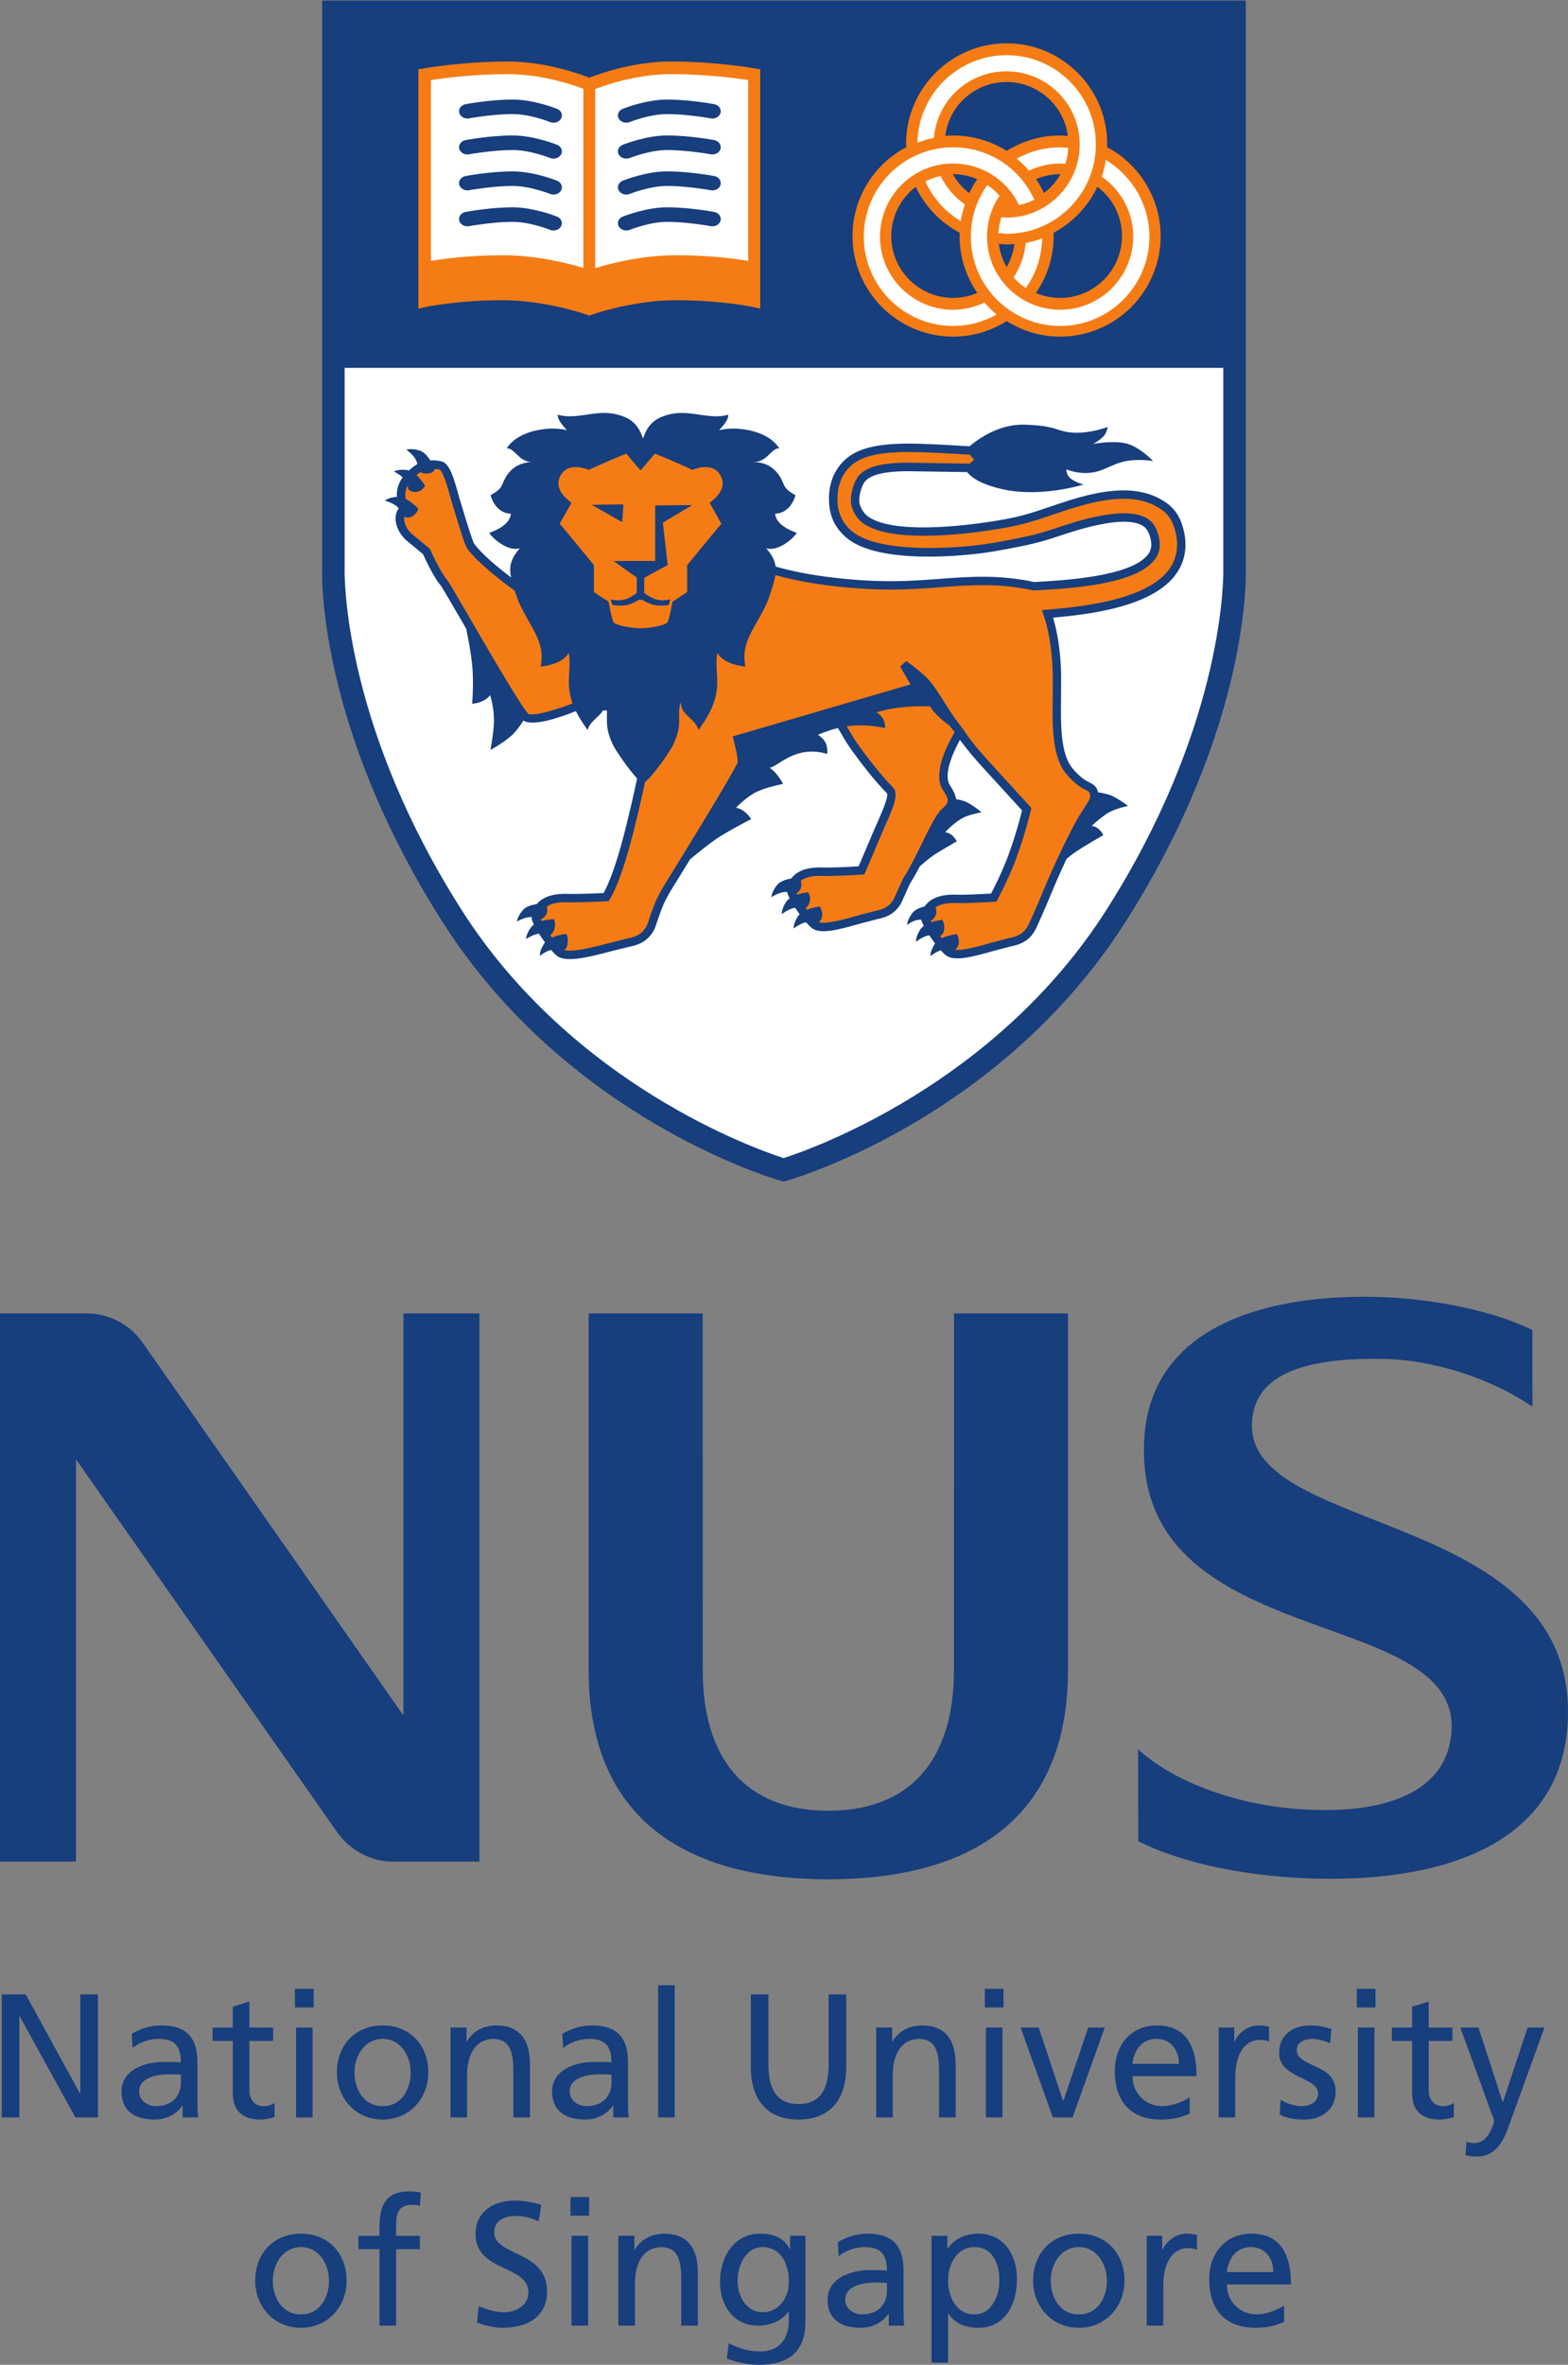 <?xml version="1.0" encoding="UTF-8" standalone="no"?>
<!-- Created with Inkscape (http://www.inkscape.org/) -->

<svg
   version="1.1"
   id="svg2"
   xml:space="preserve"
   width="300.533"
   height="453.04"
   viewBox="0 0 300.533 453.04"
   sodipodi:docname="NUS stack full colour.eps"
   xmlns:inkscape="http://www.inkscape.org/namespaces/inkscape"
   xmlns:sodipodi="http://sodipodi.sourceforge.net/DTD/sodipodi-0.dtd"
   xmlns="http://www.w3.org/2000/svg"
   xmlns:svg="http://www.w3.org/2000/svg"><rect x="0" y="0" width="300.533" height="453.04" fill="#808080" stroke="none"/><defs
     id="defs6" /><sodipodi:namedview
     id="namedview4"
     pagecolor="#ffffff"
     bordercolor="#666666"
     borderopacity="1.0"
     inkscape:pageshadow="2"
     inkscape:pageopacity="0.0"
     inkscape:pagecheckerboard="0" /><g
     id="g8"
     inkscape:groupmode="layer"
     inkscape:label="ink_ext_XXXXXX"
     transform="matrix(1.333,0,0,-1.333,0,453.04)"><g
       id="g10"
       transform="scale(0.1)"><path
         d="m 1607.68,2080.77 c -166.19,-262.08 -441.91,-357.66 -480.26,-369.89 -38.28,12.27 -313.096,107.81 -479.197,369.89 v 0 c -166.485,262.37 -172.551,472.68 -172.551,501.37 0,2.13 0,3.25 0,3.35 0,0 0,136.85 0,298.01 H 1780.12 c 0,-160.9 0,-297.39 0,-297.39 0,-0.11 0.12,-1.31 0.12,-3.46 0,-29.47 -6.13,-239.64 -172.56,-501.88"
         style="fill:#ffffff;fill-opacity:1;fill-rule:nonzero;stroke:none"
         id="path12" /><path
         d="M 2.539,532.266 H 36.98 L 114.949,389.93 h 0.559 V 532.266 H 140.82 V 355.477 H 108.387 L 28.367,500.793 H 27.879 V 355.477 H 2.539 v 176.789"
         style="fill:#173e7d;fill-opacity:1;fill-rule:nonzero;stroke:none"
         id="path14" /><path
         d="m 260.066,405.613 c 0,-19.238 -12.421,-33.945 -35.976,-33.945 -10.86,0 -24.043,7.336 -24.043,21.035 0,22.785 31.914,24.805 44.844,24.805 5.058,0 10.058,-0.477 15.175,-0.477 z m -69.382,49.668 c 9.578,8.098 24.05,13.117 37.441,13.117 23.836,0 31.941,-11.398 31.941,-33.703 -9.355,0.539 -15.957,0.539 -25.332,0.539 -24.539,0 -60,-10.109 -60,-42.531 0,-28.086 19.504,-40.273 47.356,-40.273 21.765,0 34.422,11.925 40.008,19.777 h 0.488 v -16.73 h 22.305 c -0.516,3.82 -1.043,10.644 -1.043,25.332 v 53.437 c 0,35.156 -14.914,53.438 -51.887,53.438 -16.465,0 -30.645,-5.039 -42.539,-12.149 l 1.262,-20.254"
         style="fill:#173e7d;fill-opacity:1;fill-rule:nonzero;stroke:none"
         id="path16" /><path
         d="m 392.742,465.41 h -34.187 v -70.676 c 0,-14.968 9.148,-23.066 20.008,-23.066 7.363,0 12.656,2.277 16.234,4.582 v -20.273 c -5.356,-1.524 -12.649,-3.547 -20.277,-3.547 -24.579,0 -39.754,11.672 -39.754,37.5 v 75.48 h -29.133 v 19.238 h 29.133 v 29.872 l 23.789,7.617 v -37.489 h 34.187 V 465.41"
         style="fill:#173e7d;fill-opacity:1;fill-rule:nonzero;stroke:none"
         id="path18" /><path
         d="m 425.684,355.477 h 23.796 v 129.171 h -23.796 z m 25.332,184.863 h -26.895 v -26.836 h 26.895 v 26.836"
         style="fill:#173e7d;fill-opacity:1;fill-rule:nonzero;stroke:none"
         id="path20" /><path
         d="m 509.727,420.066 c 0,24.504 14.941,48.332 40.527,48.332 25.312,0 40.281,-23.828 40.281,-48.332 0,-23.086 -12.39,-48.398 -40.281,-48.398 -28.078,0 -40.527,25.312 -40.527,48.398 z m -25.305,0 c 0,-36.98 26.828,-67.636 65.832,-67.636 38.738,0 65.574,30.656 65.574,67.636 0,39.27 -26.297,67.618 -65.574,67.618 -39.5,0 -65.832,-28.348 -65.832,-67.618"
         style="fill:#173e7d;fill-opacity:1;fill-rule:nonzero;stroke:none"
         id="path22" /><path
         d="m 647.773,484.648 h 23.036 v -20.566 h 0.468 c 7.11,14.715 24.336,23.602 42.305,23.602 33.43,0 48.398,-20.809 48.398,-55.489 v -76.718 h -23.847 v 66.816 c 0,30.176 -6.543,44.836 -27.332,46.105 -27.082,0 -39.258,-21.777 -39.258,-53.156 v -59.765 h -23.77 v 129.171"
         style="fill:#173e7d;fill-opacity:1;fill-rule:nonzero;stroke:none"
         id="path24" /><path
         d="m 879.199,405.613 c 0,-19.238 -12.402,-33.945 -35.949,-33.945 -10.898,0 -24.102,7.336 -24.102,21.035 0,22.785 31.899,24.805 44.864,24.805 5.051,0 10.117,-0.477 15.187,-0.477 z m -69.414,49.668 c 9.637,8.098 24.09,13.117 37.469,13.117 23.793,0 31.945,-11.398 31.945,-33.703 -9.367,0.539 -15.969,0.539 -25.324,0.539 -24.539,0 -60.02,-10.109 -60.02,-42.531 0,-28.086 19.493,-40.273 47.364,-40.273 21.769,0 34.426,11.925 40,19.777 h 0.508 v -16.73 h 22.277 c -0.488,3.82 -1.008,10.644 -1.008,25.332 v 53.437 c 0,35.156 -14.941,53.438 -51.949,53.438 -16.391,0 -30.57,-5.039 -42.484,-12.149 l 1.222,-20.254"
         style="fill:#173e7d;fill-opacity:1;fill-rule:nonzero;stroke:none"
         id="path26" /><path
         d="m 946.309,545.418 h 23.789 V 355.477 h -23.789 v 189.941"
         style="fill:#173e7d;fill-opacity:1;fill-rule:nonzero;stroke:none"
         id="path28" /><path
         d="m 1216.77,428.641 c 0,-49.637 -25.04,-76.211 -68.59,-76.211 -43.57,0 -68.63,26.574 -68.63,76.211 v 103.625 h 25.34 V 432 c 0,-33.973 10.61,-57.266 43.29,-57.266 32.66,0 43.28,23.293 43.28,57.266 v 100.266 h 25.31 V 428.641"
         style="fill:#173e7d;fill-opacity:1;fill-rule:nonzero;stroke:none"
         id="path30" /><path
         d="m 1259.84,484.648 h 23.03 v -20.566 h 0.51 c 7.14,14.715 24.37,23.602 42.26,23.602 33.48,0 48.44,-20.809 48.44,-55.489 v -76.718 h -23.83 v 66.816 c 0,30.176 -6.56,44.836 -27.38,46.105 -27.05,0 -39.24,-21.777 -39.24,-53.156 v -59.765 h -23.79 v 129.171"
         style="fill:#173e7d;fill-opacity:1;fill-rule:nonzero;stroke:none"
         id="path32" /><path
         d="m 1417.59,484.648 h 23.79 V 355.477 h -23.79 z m 25.34,28.856 h -26.82 v 26.836 h 26.82 v -26.836"
         style="fill:#173e7d;fill-opacity:1;fill-rule:nonzero;stroke:none"
         id="path34" /><path
         d="m 1542.16,355.477 h -28.32 l -46.32,129.171 h 26.03 l 35,-105.382 h 0.47 l 35.68,105.382 h 23.83 l -46.37,-129.171"
         style="fill:#173e7d;fill-opacity:1;fill-rule:nonzero;stroke:none"
         id="path36" /><path
         d="m 1628.32,432.5 c 1.73,16.707 11.34,35.898 34.66,35.898 20.47,0 32.15,-16.21 32.15,-35.898 z m 82.26,-47.891 c -5.84,-4.843 -24.02,-12.941 -39.74,-12.941 -22.54,0 -42.52,17.5 -42.52,43.117 h 92.16 c 0,41.453 -13.92,72.899 -56.99,72.899 -36.44,0 -60.54,-27.118 -60.54,-65.391 0,-41.992 21.03,-69.863 66.87,-69.863 21.27,0 31.68,5.097 40.76,8.351 v 23.828"
         style="fill:#173e7d;fill-opacity:1;fill-rule:nonzero;stroke:none"
         id="path38" /><path
         d="m 1752.4,484.648 h 22.26 v -20.031 h 0.55 c 6.27,13.449 19.96,23.067 33.63,23.067 7.09,0 10.63,-0.782 15.73,-1.805 v -21.262 c -4.34,1.809 -9.14,2.258 -13.21,2.258 -21.25,0 -35.17,-20.254 -35.17,-52.676 v -58.722 h -23.79 v 129.171"
         style="fill:#173e7d;fill-opacity:1;fill-rule:nonzero;stroke:none"
         id="path40" /><path
         d="m 1841.27,380.809 c 9.33,-6.075 22.79,-9.141 29.59,-9.141 10.91,0 24.31,4.582 24.31,18.477 0,23.574 -55.96,21.601 -55.96,57.746 0,26.882 20.02,39.793 45.59,39.793 11.13,0 20.25,-2.332 29.63,-5.039 l -2.03,-20.84 c -5.31,3.363 -19.51,6.593 -25.06,6.593 -12.15,0 -22.77,-5.019 -22.77,-15.73 0,-26.293 55.95,-18.703 55.95,-59.965 0,-27.586 -22.05,-40.273 -45.07,-40.273 -12.15,0 -24.57,1.261 -35.47,7.09 l 1.29,21.289"
         style="fill:#173e7d;fill-opacity:1;fill-rule:nonzero;stroke:none"
         id="path42" /><path
         d="m 1952.4,484.648 h 23.85 V 355.477 h -23.85 z m 25.37,28.856 h -26.84 v 26.836 h 26.84 v -26.836"
         style="fill:#173e7d;fill-opacity:1;fill-rule:nonzero;stroke:none"
         id="path44" /><path
         d="m 2088.38,465.41 h -34.15 v -70.676 c 0,-14.968 9.09,-23.066 19.97,-23.066 7.42,0 12.69,2.277 16.23,4.582 v -20.273 c -5.32,-1.524 -12.66,-3.547 -20.26,-3.547 -24.57,0 -39.76,11.672 -39.76,37.5 v 75.48 h -29.11 v 19.238 h 29.11 v 29.872 l 23.82,7.617 v -37.489 h 34.15 V 465.41"
         style="fill:#173e7d;fill-opacity:1;fill-rule:nonzero;stroke:none"
         id="path46" /><path
         d="m 2108.65,320.566 c 3.05,-1.046 7.09,-2.05 11.15,-2.05 21.25,0 28.34,29.382 28.34,31.894 0,2.754 -3.03,9.363 -4.55,13.692 l -43.81,120.546 h 26.06 l 34.7,-106.906 h 0.47 l 35.51,106.906 h 24.1 l -47.66,-131.964 c -8.84,-24.774 -18.24,-53.418 -49.58,-53.418 -7.64,0 -11.96,1.027 -16.24,1.789 l 1.51,19.511"
         style="fill:#173e7d;fill-opacity:1;fill-rule:nonzero;stroke:none"
         id="path48" /><path
         d="m 392.273,120.77 c 0,24.55 14.942,48.378 40.508,48.378 25.313,0 40.274,-23.828 40.274,-48.378 0,-22.977 -12.403,-48.379 -40.274,-48.379 -28.105,0 -40.508,25.402 -40.508,48.379 z m -25.312,0 c 0,-36.934 26.836,-67.618 65.82,-67.618 38.731,0 65.586,30.684 65.586,67.618 0,39.277 -26.347,67.636 -65.586,67.636 -39.472,0 -65.82,-28.359 -65.82,-67.636"
         style="fill:#173e7d;fill-opacity:1;fill-rule:nonzero;stroke:none"
         id="path50" /><path
         d="M 545.691,166.102 H 515.32 v 19.257 h 30.371 v 11.934 c 0,31.34 8.157,51.867 43.36,51.867 6.078,0 11.133,-0.762 15.89,-1.492 l -0.957,-19.27 c -2.785,1.043 -7.375,1.493 -11.418,1.493 -20.496,0 -23.035,-13.164 -23.035,-30.625 v -13.907 h 34.207 V 166.102 H 569.531 V 56.219 h -23.84 V 166.102"
         style="fill:#173e7d;fill-opacity:1;fill-rule:nonzero;stroke:none"
         id="path52" /><path
         d="m 774.688,206.355 c -12.911,5.063 -20.012,7.395 -33.165,7.395 -14.199,0 -30.898,-5.125 -30.898,-23.605 0,-33.973 75.957,-26.036 75.957,-84.313 0,-37.719 -29.113,-52.68 -64.562,-52.68 -12.383,0 -24.559,3.535 -36.18,7.375 l 2.508,23.504 c 8.586,-3.516 23.808,-8.574 36.718,-8.574 14.446,0 34.688,8.066 34.688,28.887 0,39.492 -75.977,28.547 -75.977,83.554 0,31.391 24.817,48.086 56.75,48.086 11.649,0 25.555,-2.011 37.703,-6.269 l -3.542,-23.36"
         style="fill:#173e7d;fill-opacity:1;fill-rule:nonzero;stroke:none"
         id="path54" /><path
         d="m 821.777,185.359 h 23.836 V 56.219 h -23.836 z m 25.34,28.868 h -26.816 v 26.828 h 26.816 v -26.828"
         style="fill:#173e7d;fill-opacity:1;fill-rule:nonzero;stroke:none"
         id="path56" /><path
         d="m 889.16,185.359 h 23.047 v -20.527 h 0.496 c 7.102,14.719 24.317,23.574 42.277,23.574 33.446,0 48.41,-20.761 48.41,-55.515 V 56.219 h -23.859 v 66.828 c 0,30.176 -6.554,44.832 -27.324,46.101 -27.102,0 -39.258,-21.796 -39.258,-53.191 V 56.219 H 889.16 V 185.359"
         style="fill:#173e7d;fill-opacity:1;fill-rule:nonzero;stroke:none"
         id="path58" /><path
         d="m 1096.55,75.457 c -22.32,0 -35.96,21.27 -35.96,45.617 0,21.965 11.94,48.074 35.96,48.074 25.33,0 37.7,-23.066 37.7,-49.898 0,-24.074 -15.4,-43.793 -37.7,-43.793 z m 61.53,109.902 h -22.05 v -19.257 h -0.49 c -7.08,13.898 -19.72,22.304 -42.54,22.304 -38.99,0 -57.71,-35.468 -57.71,-68.652 0,-33.418 18.19,-63.535 55.15,-63.535 16.5,0 33.22,6.555 43.35,20 h 0.46 V 63.562 c 0,-27.344 -14.91,-44.324 -39.99,-44.324 -17.49,0 -28.35,3.281 -46.58,11.641 L 1045.13,8.836 C 1065.91,1.805 1077.82,0 1091.47,0 c 46.36,0 66.61,22.52 66.61,61.816 V 185.359"
         style="fill:#173e7d;fill-opacity:1;fill-rule:nonzero;stroke:none"
         id="path60" /><path
         d="m 1275.35,106.367 c 0,-19.238 -12.42,-33.976 -36.02,-33.976 -10.88,0 -24.02,7.363 -24.02,21.035 0,22.785 31.93,24.816 44.78,24.816 5.12,0 10.18,-0.535 15.26,-0.535 z m -69.38,49.637 c 9.57,8.105 24.01,13.144 37.46,13.144 23.75,0 31.92,-11.394 31.92,-33.71 -9.38,0.519 -15.98,0.519 -25.37,0.519 -24.55,0 -60,-10.156 -60,-42.531 0,-28.094 19.47,-40.273 47.4,-40.273 21.7,0 34.41,11.934 39.98,19.805 h 0.53 V 56.219 h 22.26 c -0.52,3.769 -0.99,10.578 -0.99,25.312 v 53.41 c 0,35.215 -15.02,53.465 -51.92,53.465 -16.46,0 -30.68,-5.097 -42.56,-12.187 l 1.29,-20.215"
         style="fill:#173e7d;fill-opacity:1;fill-rule:nonzero;stroke:none"
         id="path62" /><path
         d="m 1436.89,121.297 c 0.47,-20.274 -10.14,-48.906 -35.72,-48.906 -26.84,0 -37.99,26.602 -37.99,48.097 0,24.071 12.42,48.66 38.24,48.66 25.82,0 35.94,-24.589 35.47,-47.851 z M 1339.41,3.039 h 23.77 V 73.906 h 0.53 c 7.34,-11.895 20.25,-20.754 43.06,-20.754 39.01,0 55.43,34.453 55.43,69.895 0,34.707 -18.22,65.359 -55.7,65.359 -22.79,0 -37.48,-11.699 -43.83,-21.289 h -0.47 v 18.242 h -22.79 V 3.039"
         style="fill:#173e7d;fill-opacity:1;fill-rule:nonzero;stroke:none"
         id="path64" /><path
         d="m 1510.8,120.77 c 0,24.55 14.96,48.378 40.54,48.378 25.32,0 40.26,-23.828 40.26,-48.378 0,-22.977 -12.4,-48.379 -40.26,-48.379 -28.12,0 -40.54,25.402 -40.54,48.379 z m -25.32,0 c 0,-36.934 26.88,-67.618 65.86,-67.618 38.71,0 65.55,30.684 65.55,67.618 0,39.277 -26.31,67.636 -65.55,67.636 -39.53,0 -65.86,-28.359 -65.86,-67.636"
         style="fill:#173e7d;fill-opacity:1;fill-rule:nonzero;stroke:none"
         id="path66" /><path
         d="m 1648.84,185.359 h 22.27 v -20.046 h 0.51 c 6.33,13.503 20,23.093 33.69,23.093 7.05,0 10.62,-0.761 15.7,-1.824 v -21.269 c -4.33,1.804 -9.12,2.332 -13.16,2.332 -21.27,0 -35.18,-20.293 -35.18,-52.637 V 56.219 h -23.83 V 185.359"
         style="fill:#173e7d;fill-opacity:1;fill-rule:nonzero;stroke:none"
         id="path68" /><path
         d="m 1764.04,133.23 c 1.76,16.672 11.39,35.918 34.71,35.918 20.48,0 32.14,-16.21 32.14,-35.918 z m 82.3,-47.929 c -5.84,-4.785 -24.08,-12.91 -39.76,-12.91 -22.54,0 -42.54,17.492 -42.54,43.039 h 92.17 c 0,41.504 -13.93,72.976 -56.96,72.976 -36.44,0 -60.54,-27.136 -60.54,-65.359 0,-41.992 21.05,-69.895 66.87,-69.895 21.25,0 31.64,5.059 40.76,8.379 v 23.77"
         style="fill:#173e7d;fill-opacity:1;fill-rule:nonzero;stroke:none"
         id="path70" /><path
         d="m 1636.4,884.609 c 48.52,-44.718 144.06,-85.5 260.78,-87.324 102.29,-1.75 184.85,29.024 189.93,113.848 10.84,183.637 -460,110.147 -441.76,420.107 9.08,155.08 163.06,206.44 329.18,203.59 89.8,-1.52 179.57,-22.77 228.79,-47.78 l 0.17,-110.14 c -60,41.2 -143.75,67.43 -213.04,68.72 -105.41,1.94 -189.09,-17.5 -190.38,-94.53 -2.85,-160.69 472.09,-122.15 453.97,-429.53 -10.22,-173.086 -178.4,-226.179 -354.49,-222.949 -101.25,1.387 -200.45,21.965 -262.91,53.918 l -0.24,132.07"
         style="fill:#173e7d;fill-opacity:1;fill-rule:nonzero;stroke:none"
         id="path72" /><path
         d="m 1191.03,697.781 c -218.717,0 -344.643,98.215 -344.643,300.254 v 512.945 h 163.963 l 0.07,-512.945 c 0,-125.574 60.31,-201.797 180.61,-201.797 120.26,0 180.61,76.223 180.61,201.797 l 0.06,512.945 h 163.88 V 998.035 c 0,-202.039 -125.92,-300.254 -344.55,-300.254"
         style="fill:#173e7d;fill-opacity:1;fill-rule:nonzero;stroke:none"
         id="path74" /><path
         d="M 580.047,1510.98 V 933.184 L 204.285,1470.12 c -17.812,24.74 -47.168,40.86 -79.871,40.86 H 0 V 723.113 H 109.297 V 1301.26 L 484.422,765.984 c 17.812,-25.574 47.394,-42.871 81.23,-42.871 H 689.305 V 1510.98 H 580.047"
         style="fill:#173e7d;fill-opacity:1;fill-rule:nonzero;stroke:none"
         id="path76" /><path
         d="m 1791.32,2582.53 v 815.26 H 463.191 v -815.88 c -0.058,-0.68 -0.117,-2.82 -0.117,-6.28 0,-38.52 8.36,-242.32 172.246,-500.49 179.035,-282.55 474.47,-369.88 486.93,-373.41 l 4.47,-1.27 4.45,1.27 c 12.54,3.53 308.92,90.86 488.06,373.41 178.6,281.46 172.41,498.32 172.09,507.39 z m -199.47,-490.07 c -160.9,-253.78 -428.03,-346.37 -465.13,-358.21 -36.99,11.86 -303.216,104.43 -464.036,358.21 v 0 c -161.297,254.06 -167.188,457.8 -167.188,485.63 0,1.99 0.059,3.09 0.059,3.23 0,0 0,132.5 0,288.63 H 1758.92 c 0,-155.86 0,-288.04 0,-288.04 0,-0.19 0.08,-1.29 0.08,-3.37 0,-28.53 -6,-232.09 -167.15,-486.08"
         style="fill:#173e7d;fill-opacity:1;fill-rule:nonzero;stroke:none"
         id="path78" /><path
         d="m 1390.86,2754.13 0.23,0.06 v 0 c -0.06,-0.02 -0.2,-0.02 -0.23,-0.06"
         style="fill:#5b261b;fill-opacity:1;fill-rule:nonzero;stroke:none"
         id="path80" /><path
         d="m 1085.8,3300.26 c -2.28,0.4 -56.31,9.95 -120.87,9.95 -51.172,0 -97.344,-15.36 -117.617,-23.21 -20.313,7.85 -66.485,23.21 -117.625,23.21 -64.532,0 -118.614,-9.55 -120.879,-9.95 l -7.278,-1.3 v -55.85 -240.57 -47.4 l 10.715,2.35 c 0.438,0.11 45.164,9.69 111.035,9.69 49.481,0 100.809,-13.76 121.004,-21.05 l 3.012,-1.1 3.043,1.1 c 20.195,7.29 71.484,21.05 121.015,21.05 65.835,0 110.545,-9.58 111.005,-9.69 l 10.71,-2.35 v 47.4 240.57 55.85 l -7.27,1.3"
         style="fill:#f57c14;fill-opacity:1;fill-rule:nonzero;stroke:none"
         id="path82" /><path
         d="m 838.828,3271.02 c -20.449,7.68 -62.648,21.06 -108.73,21.06 -49.953,0 -93.996,-5.97 -110.52,-8.52 0,-13.66 0,-240.78 0,-259.88 17.246,2.95 54.434,8.11 104.074,8.11 44.512,0 89.004,-10.17 115.176,-18.25 v 257.48"
         style="fill:#ffffff;fill-opacity:1;fill-rule:nonzero;stroke:none"
         id="path84" /><path
         d="m 965.332,3292.08 c -46.711,0 -89.414,-13.73 -109.57,-21.33 v -257.46 c 26.015,8.12 70.984,18.5 115.984,18.5 49.644,0 86.804,-5.16 104.084,-8.11 0,19.1 0,246.22 0,259.88 -16.51,2.55 -60.58,8.52 -110.498,8.52"
         style="fill:#ffffff;fill-opacity:1;fill-rule:nonzero;stroke:none"
         id="path86" /><path
         d="m 668.563,3248.74 c -6.387,-1.72 -9.911,-7.56 -7.969,-13.09 1.972,-5.54 8.722,-8.6 15.117,-6.91 0.336,0.1 33.332,5.95 61.477,5.95 25.496,0 54.14,-11.61 54.46,-11.73 6.223,-2.03 13.184,0.71 15.5,6.11 2.344,5.42 -0.82,11.46 -7.05,13.51 -1.387,0.47 -32.93,13 -62.91,13 -31.887,0 -67.168,-6.45 -68.625,-6.84"
         style="fill:#173e7d;fill-opacity:1;fill-rule:nonzero;stroke:none"
         id="path88" /><path
         d="m 668.563,3197.12 c -6.387,-1.71 -9.911,-7.57 -7.969,-13.11 1.972,-5.51 8.722,-8.59 15.117,-6.89 0.336,0.07 33.332,5.9 61.477,5.9 25.496,0 54.14,-11.59 54.46,-11.69 6.223,-2.03 13.184,0.72 15.5,6.15 2.344,5.38 -0.82,11.41 -7.05,13.45 -1.387,0.45 -32.93,13.04 -62.91,13.04 -31.887,0 -67.168,-6.48 -68.625,-6.85"
         style="fill:#173e7d;fill-opacity:1;fill-rule:nonzero;stroke:none"
         id="path90" /><path
         d="m 668.563,3145.46 c -6.387,-1.68 -9.911,-7.59 -7.969,-13.08 1.972,-5.52 8.722,-8.62 15.117,-6.91 0.336,0.08 33.332,5.92 61.477,5.92 25.496,0 54.14,-11.6 54.46,-11.68 6.223,-2.03 13.184,0.71 15.5,6.11 2.344,5.44 -0.82,11.43 -7.05,13.47 -1.387,0.46 -32.93,13.05 -62.91,13.05 -31.887,0 -67.168,-6.47 -68.625,-6.88"
         style="fill:#173e7d;fill-opacity:1;fill-rule:nonzero;stroke:none"
         id="path92" /><path
         d="m 668.563,3093.84 c -6.387,-1.73 -9.911,-7.59 -7.969,-13.09 1.972,-5.53 8.722,-8.61 15.117,-6.91 0.336,0.09 33.332,5.96 61.477,5.96 25.496,0 54.14,-11.66 54.46,-11.75 6.223,-2.01 13.184,0.71 15.5,6.13 2.344,5.4 -0.82,11.45 -7.05,13.49 -1.387,0.42 -32.93,13.05 -62.91,13.05 -31.887,0 -67.168,-6.5 -68.625,-6.88"
         style="fill:#173e7d;fill-opacity:1;fill-rule:nonzero;stroke:none"
         id="path94" /><path
         d="m 1027.82,3248.74 c 6.39,-1.72 9.93,-7.56 7.99,-13.09 -2.01,-5.54 -8.75,-8.6 -15.11,-6.91 -0.33,0.1 -33.337,5.95 -61.493,5.95 -25.496,0 -54.148,-11.61 -54.441,-11.73 -6.231,-2.03 -13.176,0.71 -15.52,6.11 -2.344,5.42 0.82,11.46 7.031,13.51 1.399,0.47 32.969,13 62.93,13 31.875,0 67.153,-6.45 68.613,-6.84"
         style="fill:#173e7d;fill-opacity:1;fill-rule:nonzero;stroke:none"
         id="path96" /><path
         d="m 1027.82,3197.12 c 6.39,-1.71 9.93,-7.57 7.99,-13.11 -2.01,-5.51 -8.75,-8.59 -15.11,-6.89 -0.33,0.07 -33.337,5.9 -61.493,5.9 -25.496,0 -54.148,-11.59 -54.441,-11.69 -6.231,-2.03 -13.176,0.72 -15.52,6.15 -2.344,5.38 0.82,11.41 7.031,13.45 1.399,0.45 32.969,13.04 62.93,13.04 31.875,0 67.153,-6.48 68.613,-6.85"
         style="fill:#173e7d;fill-opacity:1;fill-rule:nonzero;stroke:none"
         id="path98" /><path
         d="m 1027.82,3145.46 c 6.39,-1.68 9.93,-7.59 7.99,-13.08 -2.01,-5.52 -8.75,-8.62 -15.11,-6.91 -0.33,0.08 -33.337,5.92 -61.493,5.92 -25.496,0 -54.148,-11.6 -54.441,-11.68 -6.231,-2.03 -13.176,0.71 -15.52,6.11 -2.344,5.44 0.82,11.43 7.031,13.47 1.399,0.46 32.969,13.05 62.93,13.05 31.875,0 67.153,-6.47 68.613,-6.88"
         style="fill:#173e7d;fill-opacity:1;fill-rule:nonzero;stroke:none"
         id="path100" /><path
         d="m 1027.82,3093.84 c 6.39,-1.73 9.93,-7.59 7.99,-13.09 -2.01,-5.53 -8.75,-8.61 -15.11,-6.91 -0.33,0.09 -33.337,5.96 -61.493,5.96 -25.496,0 -54.148,-11.66 -54.441,-11.75 -6.231,-2.01 -13.176,0.71 -15.52,6.13 -2.344,5.4 0.82,11.45 7.031,13.49 1.399,0.42 32.969,13.05 62.93,13.05 31.875,0 67.153,-6.5 68.613,-6.88"
         style="fill:#173e7d;fill-opacity:1;fill-rule:nonzero;stroke:none"
         id="path102" /><path
         d="m 1701.23,2639.52 c -6.53,23.75 -18.5,34.28 -34.46,42.73 -44.06,23.38 -101.58,7.02 -151.99,-10.15 -38.07,-12.99 -49.57,-16.9 -92.71,-23.52 -32.58,-5 -141.57,-19.12 -176.02,9.38 -4.92,4.08 -9.88,13.04 -10.41,18.78 -0.98,11.89 4.43,26.05 8.56,30.55 8.71,9.53 28.98,14.14 62.05,14.14 l 84.35,-1.31 c 5.31,-6.79 18.81,-17.72 53.07,-25.05 54.51,-11.63 114.43,7.29 114.43,7.29 0,0 -9.86,1.98 -18.14,8.16 -7.27,5.44 -6.66,13.64 -6.66,13.64 0,0 12.05,-5.8 29.51,-5.27 21.8,0.62 31.89,11 52.24,16.16 20.36,5.16 43.01,0.91 43.01,0.91 0,0 -20.54,21.96 -40.93,25.86 -20.3,3.86 -45.69,-1.34 -45.69,-1.34 0,0 6.35,2.85 13.93,9.68 6.05,5.45 7.3,14.83 7.3,14.83 0,0 -24.35,-9.45 -49.08,-8.16 -24.73,1.3 -22.89,10.19 -70.82,11.52 -36.35,0.95 -66.41,-20.65 -78.87,-31.14 -38.83,2.53 -69.43,3.9 -87.34,3.9 -49.43,0 -77.97,-8.11 -95.41,-27.06 -14.53,-15.82 -20.92,-36.33 -18.83,-60.93 1.62,-19.16 10.18,-35.24 25.39,-47.83 46.11,-38.13 169.81,-26.43 213.58,-18.69 49.02,8.65 63.67,12.44 92.05,21.86 l 1.64,0.54 c 21.97,7.33 88.81,29.68 116.83,14.78 5.71,-3 9.61,-8.64 11.96,-17.24 1.09,-3.87 1.62,-7.37 1.62,-10.55 0,-5.82 -1.76,-10.68 -5.39,-15.1 -25.53,-31.2 -121.51,-36.51 -163.19,-38.74 -4.59,1.08 -32.5,7.33 -69.49,7.55 -24.78,0.16 -45.51,-1.43 -67.44,-3.1 -40.08,-3.02 -81.5,-6.15 -150.33,1.73 -31.9,3.64 -61.82,9.46 -84.34,16.12 -1.06,8.57 -5.07,16.71 -13.62,26.3 16.5,-5.33 38,12.8 44.01,21.84 -0.1,0.87 -29.32,8.64 -31.07,27.62 -0.07,0.6 20.72,-1.72 29.35,26.74 -20.74,11.23 -14.2,15.35 -24.18,29.35 -8.77,12.3 -21.46,18.49 -37.09,18.11 6.3,0.8 6.88,0 13.77,3.47 9.01,4.5 15.27,16.91 24.17,16.39 -18,28.19 -66.43,31.92 -86.5,25.99 5.16,6.41 13.05,13.51 13.16,22.3 -26.75,-7.38 -52.991,6.54 -79.983,1.48 -22.356,-4.19 -35.118,-13.29 -42.129,-34.52 h -0.059 -0.91 -0.047 c -7.062,21.23 -19.797,30.33 -42.168,34.52 -26.973,5.06 -53.223,-8.86 -80,-1.48 0.125,-8.79 8.047,-15.89 13.145,-22.3 -20.032,5.93 -68.45,2.2 -86.477,-25.99 8.938,0.52 15.176,-11.89 24.16,-16.39 7.942,-4 9.555,-3.18 13.809,-3.47 -15.606,0.38 -28.309,-5.81 -37.098,-18.11 -9.98,-14 -3.469,-18.12 -24.16,-29.35 8.633,-28.46 29.375,-26.14 29.324,-26.74 -1.707,-18.98 -30.996,-26.75 -31.062,-27.62 6.043,-9.04 27.492,-27.17 44.011,-21.84 -13.543,-15.17 -15.82,-26.75 -12.695,-42.04 -21.062,15.97 -41.836,33.6 -52.898,48.21 -2.578,3.77 -10.84,30.95 -16.328,48.97 l -4.454,14.65 -2.187,7.76 c -6.602,24.25 -12.981,44.52 -23.977,47.24 -6.074,1.42 -11.445,1.75 -16.308,1.45 -3.789,5.93 -9.082,12.2 -15.301,14.11 -12.746,3.93 -18.938,1.11 -18.938,1.11 0,0 10.333,-7.4 13.821,-15.04 0.887,-1.96 1.433,-3.82 1.804,-5.51 -2.343,-1.32 -4.421,-2.75 -6.171,-4.18 l -0.938,-0.75 c -1.308,-1.05 -3.074,-2.51 -4.988,-4.24 -0.871,0.26 -1.758,0.49 -2.649,0.6 -13.242,1.75 -18.886,-2.11 -18.886,-2.11 0,0 7.207,-3.51 12.539,-8.43 -4.629,-6.41 -8.438,-14.65 -8.438,-24.78 0,-1.01 0.09,-2.08 0.196,-3.11 -12.657,-0.99 -17.332,-5.56 -17.332,-5.56 0,0 12.292,-3.31 18.261,-9.19 0.653,-0.65 1.239,-1.32 1.758,-1.96 -0.578,-0.66 -1.008,-1.15 -1.008,-1.15 -2.566,-4.01 -3.711,-8.56 -3.711,-13.26 0,-11.07 6.203,-22.97 14.727,-30.77 0,0 22.734,-18.81 24.844,-20.59 9.004,-20.04 18.937,-37.69 25.461,-45.09 2.031,-2.58 15.886,-26.46 30.613,-51.77 1.965,-3.37 3.965,-6.8 6.008,-10.33 3.144,-15.52 6.718,-34.85 8.32,-50 2.93,-27.31 0.144,-57.83 0.144,-57.83 0,0 17.696,0.89 25.723,12.43 0.149,0.26 6.535,-18.93 5.606,-40.59 -0.723,-15.99 -4.981,-38.17 -4.981,-38.17 0,0 17.258,9.12 30.254,20.6 6.535,5.78 13.137,15.32 17.129,21.59 14.277,-9.13 55.098,5.41 75.48,13.6 3.985,-8.1 9.434,-17.04 16.961,-27.18 2.969,12.23 16.028,18.32 22.063,28.12 1.844,0.01 3.699,0.02 5.555,0.02 0.742,-13.37 -3.125,-25.96 9.543,-50.99 3.593,-7.08 21.152,-33.24 33.914,-46.68 -4.825,-22.66 -14.024,-63.96 -23.497,-97.85 -10.878,-38.7 -19.683,-57.9 -24.695,-66.86 -14.543,-0.72 -41.203,-1.64 -49.68,-1.24 -20.242,0.95 -35.234,-3.28 -44.55,-12.59 -0.703,-0.71 -1.25,-1.41 -1.856,-2.11 -7.051,-0.99 -15.183,-3.22 -19.57,-8.15 -8.809,-9.98 -8.875,-16.81 -8.875,-16.81 0,0 11.043,6.36 19.414,6.36 0.633,0 1.18,-0.03 1.766,-0.09 0,-0.71 0,-1.31 0.019,-1.72 0.078,-1.94 1.25,-5.14 3.086,-8.97 -1.355,-0.99 -2.598,-2.12 -3.574,-3.38 -8.125,-10.59 -7.695,-17.4 -7.695,-17.4 0,0 10.351,6.95 18.671,7.65 2.618,-4.14 5.539,-8.43 8.614,-12.58 -0.371,-0.42 -0.742,-0.84 -1.043,-1.3 -7.336,-11.17 -6.36,-17.92 -6.36,-17.92 0,0 8.196,6.43 15.938,8.55 2.676,-3 5.305,-5.74 7.765,-7.92 12.176,-10.73 42.469,-3.78 80.809,6.44 l 23.789,5.87 c 16.797,3.11 27.207,9.84 34.902,22.43 1.829,2.96 3.489,7.88 6.067,15.62 l 2.254,6.7 c 5.273,14.89 9.406,24.4 19.941,41.27 0.313,0.53 10.617,17.05 24.621,39.84 12.407,10.3 27.347,22.32 38.207,29.64 16.58,11.21 49.61,28.07 49.61,28.07 0,0 -8.83,14.32 -21.92,16.25 -0.27,0.04 16.73,17.32 30.96,23.49 16.05,6.98 36.74,10.78 36.74,10.78 0,0 -7.52,15.47 -19.18,22.97 4.86,1.57 9.28,4.39 14.82,8.04 27.89,18.2 48.47,17.56 67.85,12.11 0.78,12.57 -2.42,20.27 -13.34,27.54 9.2,3.92 18.67,7.24 28.71,9.65 6.39,-10.92 13.57,-22.99 16.86,-27.63 14.37,-20.37 35.97,-48.42 53.49,-65.99 0.45,-0.42 0.67,-1.24 0.67,-2.35 0,-7.35 -8.97,-27.64 -14.09,-39.26 l -4.39,-10 c 0,-0.01 -17.64,-41.4 -22.77,-53.5 -10.22,-0.6 -39.91,-2.2 -50.36,-1.68 -19.76,0.92 -34.37,-3.18 -43.47,-12.25 -1.15,-1.17 -2.17,-2.36 -3.03,-3.53 -7.34,-1.31 -16.18,-3.99 -20.55,-9.56 -8.23,-10.54 -7.89,-17.28 -7.89,-17.28 0,0 10.64,6.97 18.99,7.44 1.3,0.1 2.53,0.07 3.66,-0.04 0.35,-2.22 1.57,-5.36 3.45,-9.1 -1.96,-1.43 -3.66,-3.02 -4.89,-4.89 -7.3,-11.17 -6.35,-17.88 -6.35,-17.88 0,0 9.99,7.85 18.33,9.09 0.27,0.04 0.56,0.04 0.88,0.08 2.01,-3.09 4.16,-6.21 6.4,-9.25 -0.82,-0.78 -1.58,-1.62 -2.17,-2.53 -7.34,-11.18 -6.38,-17.97 -6.38,-17.97 0,0 9.57,7.57 17.71,9 2.6,-2.95 5.06,-5.5 7.38,-7.54 11.66,-10.29 36.59,-4.2 70.51,5.58 l 24.18,6.33 c 16.41,3.05 26.58,9.61 34.1,21.86 0,0.04 6.37,13.7 6.37,13.7 2.99,6.96 6.39,14.82 9,18.9 3.93,6.19 8.05,13.63 12.27,21.68 5.68,4.89 10.94,9.33 14.71,12.2 10.8,8.29 38.3,23.45 38.3,23.45 0,0 -5.47,12.02 -16.66,13.18 -0.18,0 10.86,12.3 24.14,19.98 9.39,5.45 28.07,8.72 28.07,8.72 0,0 -12.88,10.9 -22.64,15.13 -3.95,1.74 -9.1,2.89 -13.97,3.74 -0.6,5.58 -3.55,11.84 -8.92,20.11 -9.65,14.91 4.47,46.98 14.57,65.11 5.12,-7.18 14.26,-19.13 29.51,-36.06 0,0 48.93,-53.54 59.79,-65.4 -2.13,-8.54 -9.07,-35.24 -19.85,-64.72 -7.85,-21.41 -18.98,-43.79 -24.73,-54.78 -11.81,-0.66 -38.51,-2.02 -48.3,-1.59 -19.7,0.98 -34.33,-3.16 -43.45,-12.24 -1.55,-1.53 -2.76,-3.12 -3.79,-4.7 -6.64,-1.56 -13.85,-4.35 -17.54,-9.28 -8.13,-10.68 -7.6,-17.44 -7.6,-17.44 0,0 7.97,7.49 18.85,7.78 0.49,0.01 0.92,0 1.42,0 0.51,-2.32 1.76,-5.41 3.64,-9.05 -1.9,-1.36 -3.62,-2.94 -4.83,-4.77 -7.26,-11.2 -6.32,-17.92 -6.32,-17.92 0,0 9.96,7.91 18.22,9.09 0.35,0.04 0.62,0.04 0.94,0.07 2.55,-3.89 5.37,-7.86 8.24,-11.61 -0.08,-0.08 -0.18,-0.13 -0.22,-0.23 -7.3,-11.14 -6.36,-17.9 -6.36,-17.9 0,0 7.36,5.85 14.74,8.22 2.13,-2.36 4.22,-4.5 6.11,-6.18 11.74,-10.36 36.74,-4.2 70.81,5.64 l 23.96,6.27 c 16.33,3.03 26.54,9.55 34.08,21.85 3.28,5.48 18.17,40.16 22.27,50.19 7.36,18.01 15.62,36.61 23.63,53.65 4.02,3.4 7.81,6.44 10.86,8.56 13.36,9.3 42.05,25.65 42.05,25.65 0,0 -5.72,12.27 -16.72,13.15 -0.13,0.06 11.25,10.94 22.6,18.2 10.55,6.75 29.65,10.54 29.65,10.54 0,0 -13.79,10.48 -23.56,14.7 -5.68,2.47 -13.86,4.06 -19.66,4.96 -1.68,8.13 -5.77,10.84 -11.96,13.97 -5.45,2.78 -13.01,6.62 -24.43,20.08 -14.73,17.28 -16.93,50.35 -16.93,83.35 0,7.27 0.11,14.52 0.23,21.58 l 0.08,31.69 c -0.98,37.2 -6.47,63.17 -11.58,80.3 48.51,4.41 137.5,14.25 173.9,58.81 10.92,13.39 16.47,29.04 16.47,46.11 0,7.62 -1.1,15.53 -3.32,23.64"
         style="fill:#173e7d;fill-opacity:1;fill-rule:nonzero;stroke:none"
         id="path104" /><path
         d="m 1353.04,2234.71 c 6.51,5.97 9.73,9.22 9.73,13.49 0,3.64 -2.38,8.03 -7.21,15.46 -3.63,5.63 -5.1,12.38 -5.1,19.58 0,23.91 15.92,52.63 22.19,63.06 -1.79,2.24 -4.33,5.53 -7.48,9.83 -1.66,1.11 -3.14,2.09 -4.04,2.73 -4.06,2.85 -14.49,11.63 -21,20.21 -0.9,1.2 -1.83,2.72 -2.77,4.36 -13.48,0.39 -44.9,1.28 -77.27,-8.55 10,-5.74 12.33,-13.17 12.74,-22.7 -21.25,4.64 -39.26,4.89 -55.37,2.56 5.64,-9.58 11.42,-19.26 14.14,-23.07 14.06,-20 35.15,-47.4 52.15,-64.42 2.75,-2.76 3.92,-6.4 3.92,-10.86 0,-10.49 -6.56,-25.55 -14.84,-44.21 l -4.32,-9.93 -25.66,-60.36 -3.77,-0.22 c -1.68,-0.11 -42.21,-2.58 -55.43,-1.92 -14.45,0.71 -25.51,-1.73 -32.29,-7 0.78,-2.79 1.35,-6.41 0.34,-9.83 -1.31,-4.53 -4.16,-6.82 -6.47,-8.01 0.33,-0.62 0.68,-1.3 1.07,-2.06 7.93,2.67 15.55,3.39 15.55,3.39 0,0 4.4,-5.76 2.6,-13 -1.41,-5.51 -4.08,-8.41 -5.98,-9.86 0.53,-0.76 1.1,-1.5 1.64,-2.27 9.01,3.63 18.81,4.6 18.81,4.6 0,0 4.59,-7 3.05,-14.58 -0.78,-4.11 -2.87,-6.45 -4.77,-7.82 10.84,-3.43 38.85,4.57 56.29,9.6 l 25.28,6.6 c 13.02,2.43 20.29,6.97 25.93,16.25 l 5.61,12.18 c 3.16,7.36 6.8,15.71 9.88,20.63 7.83,12.25 16.66,30.18 25.18,47.52 11.09,22.6 20.66,42.08 27.67,48.62"
         style="fill:#f57c14;fill-opacity:1;fill-rule:nonzero;stroke:none"
         id="path106" /><path
         d="m 870.02,2390.45 c 0.007,-0.27 0,-0.48 0.007,-0.74 0.078,0 0.149,0 0.215,0 -0.066,0.26 -0.137,0.47 -0.222,0.74"
         style="fill:#f57c14;fill-opacity:1;fill-rule:nonzero;stroke:none"
         id="path108" /><path
         d="m 817.852,2460.11 c -7.852,-11.8 -22.082,-17.31 -40.481,-19.6 3.457,18.4 0.313,30.95 -6.465,45.51 -5.906,12.84 -22.078,37.98 -26.883,52.25 -1.386,4.05 -2.648,7.79 -3.839,11.32 -25.614,18.63 -53.758,41.32 -67.879,60.02 -3.352,4.43 -8.379,20.22 -18.262,52.73 l -4.445,14.58 -2.313,8.2 c -6.515,23.92 -11.652,36.91 -15.234,38.62 -2.473,0.58 -4.746,0.88 -6.946,1.05 l 0.04,-0.04 c 0,0 -1.153,-7.3 -13.465,-6.73 -2.883,0.14 -5.274,1.08 -7.137,2.15 -1.066,-0.67 -2.063,-1.37 -2.914,-2.08 l -1.024,-0.82 c -0.597,-0.48 -1.203,-0.98 -1.828,-1.51 7.227,-6.53 12.414,-14.98 12.414,-14.98 0,0 -2.734,-7.51 -12.128,-9.17 -6.778,-1.19 -12.02,3.64 -12.02,3.64 0,0 0.074,2.34 -0.871,5.71 -2.852,-5.51 -4.192,-11.9 -2.727,-19.41 9.551,-4.92 17.774,-13.82 17.774,-13.82 0,0 -0.215,-7.03 -10.039,-11.98 -3.672,-1.89 -7.461,-0.79 -9.922,0.38 -1.219,-7.26 2.832,-17.5 10.39,-24.42 l 26.536,-21.94 0.593,-1.29 c 8.418,-19 18.332,-36.85 24.102,-43.37 2.168,-2.49 10.043,-15.92 31.992,-53.68 29.102,-50.11 73.106,-125.81 84.414,-138.41 4.367,-4.07 34.367,2.93 63.977,14.74 -10.559,29.28 -1.367,47.18 -5.41,72.35"
         style="fill:#f57c14;fill-opacity:1;fill-rule:nonzero;stroke:none"
         id="path110" /><path
         d="m 1689.63,2636.39 c -5.42,19.71 -14.56,27.87 -28.48,35.26 -39.79,21.1 -94.36,5.38 -142.38,-10.97 -40.92,-13.94 -52.17,-17.49 -94.77,-24 -43.36,-6.67 -148.28,-18.83 -185.59,12 -7.46,6.2 -13.96,18.05 -14.76,27.11 -1.21,14.87 5.06,32.59 11.7,39.79 11.38,12.49 33.32,18.08 70.99,18.08 0,0 56.57,-0.89 87.84,-1.37 l 6.56,5.93 -6.41,6.89 c -39.1,2.53 -69.86,3.94 -87.69,3.94 -45.69,0 -71.55,-6.91 -86.49,-23.13 -12.15,-13.24 -17.44,-30.62 -15.66,-51.7 1.35,-15.79 8.44,-29.04 21.03,-39.48 39.24,-32.43 154.22,-24.86 203.75,-16.11 48.28,8.51 62.66,12.22 90.34,21.42 l 1.62,0.53 c 25.62,8.57 93.75,31.34 126.34,14.03 8.83,-4.66 14.71,-12.77 18.01,-24.78 4.05,-14.62 2.01,-26.57 -6.09,-36.53 -29.04,-35.5 -122.42,-40.53 -172.66,-43.23 l -1.09,-0.06 -0.86,0.24 c -0.29,0.04 -29.4,7.19 -67.54,7.42 -24.24,0.12 -44.77,-1.43 -66.46,-3.07 -40.67,-3.06 -82.68,-6.25 -152.6,1.74 -31.08,3.55 -60.39,9.24 -83.33,15.78 -1.43,-9.39 -5.16,-20.01 -9.81,-33.82 -4.81,-14.26 -20.96,-39.42 -26.9,-52.26 -6.77,-14.54 -9.94,-27.09 -6.48,-45.49 -18.41,2.29 -32.63,7.79 -40.48,19.59 -5.51,-34.52 13.99,-55.28 -27.03,-110.66 -4.11,16.77 -27.113,22 -25.078,40.98 -7.231,-19.71 4.351,-31.16 -12.094,-63.8 -4.148,-8.22 -27.148,-42.15 -39.629,-52.04 -5.039,-23.49 -13.914,-63.12 -23.094,-95.74 -12.472,-44.49 -22.667,-64.64 -27.597,-72.7 l -1.692,-2.69 -3.183,-0.19 c -13.184,-0.66 -44.246,-1.82 -54.09,-1.37 -13.664,0.66 -24.375,-1.44 -31.457,-5.97 0.656,-3.41 1.016,-8.21 -1.043,-11.75 -2.461,-4.24 -5.891,-6.08 -7.695,-6.8 0.3,-0.74 0.672,-1.53 1.14,-2.48 8.828,2.53 17.774,2.75 17.774,2.75 0,0 3.672,-7.45 -0.145,-16.46 -1.523,-3.64 -3.691,-5.46 -5.246,-6.34 0.852,-1.24 1.719,-2.44 2.617,-3.67 9.367,4.17 20.325,5.26 20.325,5.26 0,0 4.265,-5.55 1.472,-16.95 -0.847,-3.54 -2.754,-5.35 -4.402,-6.25 12.371,-3.86 47.097,5.36 66.629,10.55 l 24.668,6.09 c 13.418,2.48 20.918,7.2 26.797,16.83 1.195,1.93 3.164,7.88 4.902,13.11 0,0 2.305,6.86 2.305,6.87 5.48,15.51 10.039,25.99 21.113,43.71 25.273,40.41 99.953,162.55 102.973,172.36 0.09,0.52 0.11,1.12 0.11,1.83 0,6.45 -3.14,20.76 -5.68,29.83 l -1.61,5.78 c 0,0 241.79,70.73 255.84,74.8 -4.93,8.42 -14.89,25.71 -14.89,25.71 l 8.81,7.95 c 0.78,-0.57 19.36,-14.04 29.57,-24.28 8.99,-8.98 17.62,-22.84 26.78,-37.5 l 4.69,-7.45 c 10.35,-16.41 20.54,-28.55 20.62,-28.67 l 0.43,-0.47 0.26,-0.47 c 0.05,-0.12 8.16,-14.19 33.49,-42.36 l 64.02,-70.09 -0.7,-3.1 c -0.1,-0.33 -7.65,-32.93 -21.01,-69.21 -8.71,-23.93 -21.78,-49.43 -26.92,-59.32 l -1.6,-3.02 -3.46,-0.18 c -12.26,-0.69 -42.03,-2.28 -52.97,-1.79 -13.55,0.64 -24.1,-1.44 -30.97,-6.04 0.92,-3.19 1.81,-8.11 -0.1,-11.98 -2.05,-4.3 -5.14,-6.66 -6.87,-7.71 0.27,-0.57 0.56,-1.16 0.87,-1.77 7.99,2.66 15.71,3.45 15.71,3.45 0,0 3.86,-6.32 2.61,-14.34 -0.91,-5.38 -3.69,-7.81 -5.78,-8.9 0.8,-1.1 1.57,-2.13 2.39,-3.2 9.61,4.64 21.62,5.84 21.62,5.84 0,0 4.04,-5.58 2.65,-14.2 -0.64,-3.98 -3.34,-6.68 -5.47,-8.24 12.43,-1.48 37.33,5.68 53.34,10.31 l 25.12,6.55 c 12.97,2.41 20.26,6.97 25.94,16.25 2.44,4.03 16.23,35.77 21.43,48.45 15.19,37.2 37.55,84.29 52.07,109.46 l 8.06,12.69 c 4.73,7.09 8.83,13.19 8.46,17.37 -0.51,5.68 -0.78,5.84 -5.98,8.46 -6.05,3.06 -15.15,7.69 -28.18,23.03 -20.9,24.58 -20.2,71.55 -19.57,112.99 l 0.06,31.18 c -1.08,40.96 -7.72,68.3 -13.09,84 l -2.5,7.34 7.68,0.68 c 44.8,3.97 137.99,12.26 172.97,55.08 13.24,16.19 16.95,36.53 10.86,58.86"
         style="fill:#f57c14;fill-opacity:1;fill-rule:nonzero;stroke:none"
         id="path112" /><path
         d="m 1447.34,3118.3 c 5.27,-6.85 9.69,-14.39 12.99,-22.53 -4.26,-0.54 -8.56,-0.94 -12.95,-0.94 -4.42,0 -8.71,0.35 -12.97,0.92 3.3,8.14 7.68,15.68 12.93,22.55"
         style="fill:#ffffff;fill-opacity:1;fill-rule:nonzero;stroke:none"
         id="path114" /><path
         d="m 1591.7,3187.18 c 0.05,1.57 0.25,3.08 0.25,4.66 0,79.69 -64.88,144.55 -144.57,144.55 -79.73,0 -144.59,-64.86 -144.59,-144.55 l 0.21,-4.69 c -45.84,-24.3 -77.16,-72.42 -77.16,-127.77 0,-79.7 64.88,-144.55 144.59,-144.55 27.46,0 54,7.77 77.03,22.36 22.28,-14.08 48.61,-22.36 76.87,-22.36 79.67,0 144.53,64.85 144.53,144.55 0,53.41 -30.15,102.94 -77.16,127.8 z m -155.55,-139.09 11.23,-0.8 c 3.77,0 7.46,0.29 11.15,0.57 -1.5,-11.65 -5.23,-22.78 -11.13,-32.91 -5.78,10.01 -9.69,21.2 -11.25,33.14 z m 78.67,16.01 c 27.5,14.59 49.71,37.86 63.09,66.11 22.22,-16.76 35.31,-42.57 35.31,-70.83 0,-49.04 -39.86,-88.92 -88.89,-88.92 -12.38,0 -24.14,2.54 -34.82,7.1 16.62,24.1 25.43,52.15 25.43,81.82 z m -144.39,139.82 c -3.79,0 -7.56,-0.26 -11.25,-0.57 5.6,44.08 42.73,77.42 88.2,77.42 45.19,0 82.56,-33.93 88.08,-77.66 l -11.13,0.81 c -27.36,0 -53.81,-7.69 -76.83,-22.16 -22.5,14.17 -48.95,22.16 -77.07,22.16 z m 153.9,-55.62 0.45,-0.01 c -5.94,-10.61 -14.04,-19.79 -23.71,-27.13 -3.3,7.05 -7.09,13.75 -11.39,20.06 10.94,4.58 22.68,7.08 34.65,7.08 z m -207.56,-18.17 c 13.32,-28.3 35.41,-51.33 63.19,-66.02 -0.06,-1.57 -0.22,-3.15 -0.22,-4.73 0,-30.31 9.46,-58.47 25.45,-81.74 -10.94,-4.65 -22.77,-7.18 -34.76,-7.18 -49.03,0 -88.93,39.88 -88.93,88.92 0,28.86 13.89,54.49 35.27,70.75 z m 76.84,-9.06 c -9.65,7.37 -17.75,16.68 -23.69,27.22 0.13,0 0.31,0.01 0.51,0.01 12.22,0 24.02,-2.53 34.78,-7.08 -4.41,-6.45 -8.32,-13.17 -11.6,-20.15"
         style="fill:#f57c14;fill-opacity:1;fill-rule:nonzero;stroke:none"
         id="path116" /><path
         d="m 1474.8,3049.34 c 8.16,1.58 16.04,3.94 23.63,6.84 -0.48,-25.98 -8.57,-50.51 -23.51,-71.53 -6.51,4.35 -12.38,9.57 -17.58,15.42 9.96,14.76 15.94,31.54 17.46,49.27"
         style="fill:#ffffff;fill-opacity:1;fill-rule:nonzero;stroke:none"
         id="path118" /><path
         d="m 1447.34,3319.36 c 70.78,0 128.38,-57.57 128.38,-128.34 0,-70.79 -57.6,-128.38 -128.38,-128.38 l -11.78,0.86 c 0.45,7.88 1.84,15.56 4.26,22.89 l 7.52,-0.48 c 57.95,0 105.12,47.16 105.12,105.11 0,57.94 -47.17,105.11 -105.12,105.11 -55.2,0 -99.84,-41.57 -104.55,-95.75 -8.18,-1.57 -16.06,-3.95 -23.69,-6.84 1.35,69.61 58.34,125.82 128.24,125.82"
         style="fill:#ffffff;fill-opacity:1;fill-rule:nonzero;stroke:none"
         id="path120" /><path
         d="m 1524.31,3186.93 11.68,-0.88 c -0.43,-7.94 -1.83,-15.63 -4.29,-22.88 l -7.39,0.48 c -15.56,0 -30.84,-3.66 -44.82,-10.22 -5.43,6.26 -11.27,12.03 -17.66,17.22 19.05,10.65 40.39,16.28 62.48,16.28"
         style="fill:#ffffff;fill-opacity:1;fill-rule:nonzero;stroke:none"
         id="path122" /><path
         d="m 1370.41,2930.18 c -70.82,0 -128.4,57.58 -128.4,128.36 0,70.8 57.58,128.39 128.4,128.39 50.89,0 95.97,-29.35 116.79,-75.29 -6.89,-3.47 -14.22,-6.16 -21.99,-7.75 -17.44,36.51 -53.94,59.76 -94.8,59.76 -57.97,0 -105.12,-47.15 -105.12,-105.11 0,-57.93 47.15,-105.08 105.12,-105.08 15.62,0 30.99,3.68 45,10.33 5.43,-6.21 11.25,-12.01 17.63,-17.23 -19.08,-10.72 -40.5,-16.38 -62.63,-16.38"
         style="fill:#ffffff;fill-opacity:1;fill-rule:nonzero;stroke:none"
         id="path124" /><path
         d="m 1352.57,3145.68 c 7.82,-16.32 19.89,-30.5 34.73,-40.87 -2.62,-7.78 -4.55,-15.8 -5.82,-23.98 -22.44,13.4 -40.08,33.28 -50.94,57.11 6.92,3.47 14.26,6.16 22.03,7.74"
         style="fill:#ffffff;fill-opacity:1;fill-rule:nonzero;stroke:none"
         id="path126" /><path
         d="m 1524.31,2930.18 c -70.84,0 -128.4,57.58 -128.4,128.36 0,26.97 8.21,52.42 23.72,74.17 6.48,-4.32 12.36,-9.53 17.53,-15.44 -11.71,-17.37 -17.96,-37.52 -17.96,-58.73 0,-57.93 47.12,-105.08 105.11,-105.08 57.93,0 105.08,47.15 105.08,105.08 0,34.85 -16.89,66.47 -45.23,86.15 2.57,7.74 4.55,15.81 5.82,24.07 38.4,-22.97 62.67,-65.02 62.67,-110.22 0,-70.78 -57.6,-128.36 -128.34,-128.36"
         style="fill:#ffffff;fill-opacity:1;fill-rule:nonzero;stroke:none"
         id="path128" /><path
         d="m 1020.29,2676.15 c 7.59,5.27 25.75,20.31 16.05,38.62 -10.29,19.29 -33.91,11.42 -40.93,8.55 -0.949,1 -53.281,23.74 -53.996,23.34 0.488,0.34 -20.418,-24.2 -20.41,-24.2 -0.008,0 -20.828,24.54 -20.371,24.2 -0.731,0.4 -53.028,-22.34 -53.992,-23.34 -7.004,2.87 -30.637,10.74 -40.918,-8.55 -9.727,-18.31 8.425,-33.35 16.015,-38.62 -0.09,-0.3 -0.168,-0.45 -0.168,-0.45 0,0 -17.058,-30.23 -16.855,-29.87 0.265,0.47 49.289,-59.37 49.277,-59.37 0.059,0.15 -0.086,-38.5 -0.105,-38.7 0,0 19.5,-13.1 20.996,-13.5 3.094,-14.7 4.07,-22.27 7.48,-30.21 1.082,-2.58 19.793,-8.01 37.938,-8.36 0.234,0 1.465,0 1.465,0 18.136,0.35 36.836,5.78 37.91,8.36 3.429,7.94 4.367,15.51 7.48,30.21 1.524,0.4 20.879,13.5 20.879,13.5 0.051,-0.04 0,38.6 0.051,38.7 -0.051,0 49.014,59.84 49.274,59.37 0.21,-0.36 -16.84,29.87 -16.84,29.87 0,0 -0.09,0.15 -0.23,0.45"
         style="fill:#f57c14;fill-opacity:1;fill-rule:nonzero;stroke:none"
         id="path130" /><path
         d="m 896.336,2673.68 -1.621,-25.52 -43.906,25 z"
         style="fill:#173e7d;fill-opacity:1;fill-rule:nonzero;stroke:none"
         id="path132" /><path
         d="m 953.074,2647.57 c 0.215,-1.98 6.973,-61.02 6.973,-61.02 0,0 -32.012,-17.37 -33.613,-18.22 -0.02,-1.7 -0.196,-20.33 -0.215,-21.79 1.484,-1.14 7.285,-5.48 13.261,-8 10.793,-4.58 21.633,-1.85 21.75,-1.85 l 2.723,0.7 -2.305,-8.07 -0.984,-0.21 c -0.519,-0.09 -12.676,-2.31 -22.617,0.68 -8.625,2.62 -13.125,5.94 -14.309,6.91 -0.84,0 -4.433,0 -5.234,0 -1.172,-0.92 -5.945,-4.27 -14.649,-6.91 -9.89,-2.99 -22.089,-0.77 -22.597,-0.68 l -0.977,0.21 -2.312,8.07 2.742,-0.7 c 0.09,-0.04 10.918,-2.73 21.758,1.85 5.969,2.52 11.769,6.86 13.203,8 0,1.46 -0.078,20.52 -0.078,22 -1.278,0.91 -33.477,23.84 -33.477,23.84 0,0 56.906,0.06 59.942,0.06 0,3.11 0,79.86 0,79.86 l 47.414,0.38 5.949,0.04 c 0,0 -40.637,-24.14 -42.348,-25.15"
         style="fill:#173e7d;fill-opacity:1;fill-rule:nonzero;stroke:none"
         id="path134" /></g></g></svg>
